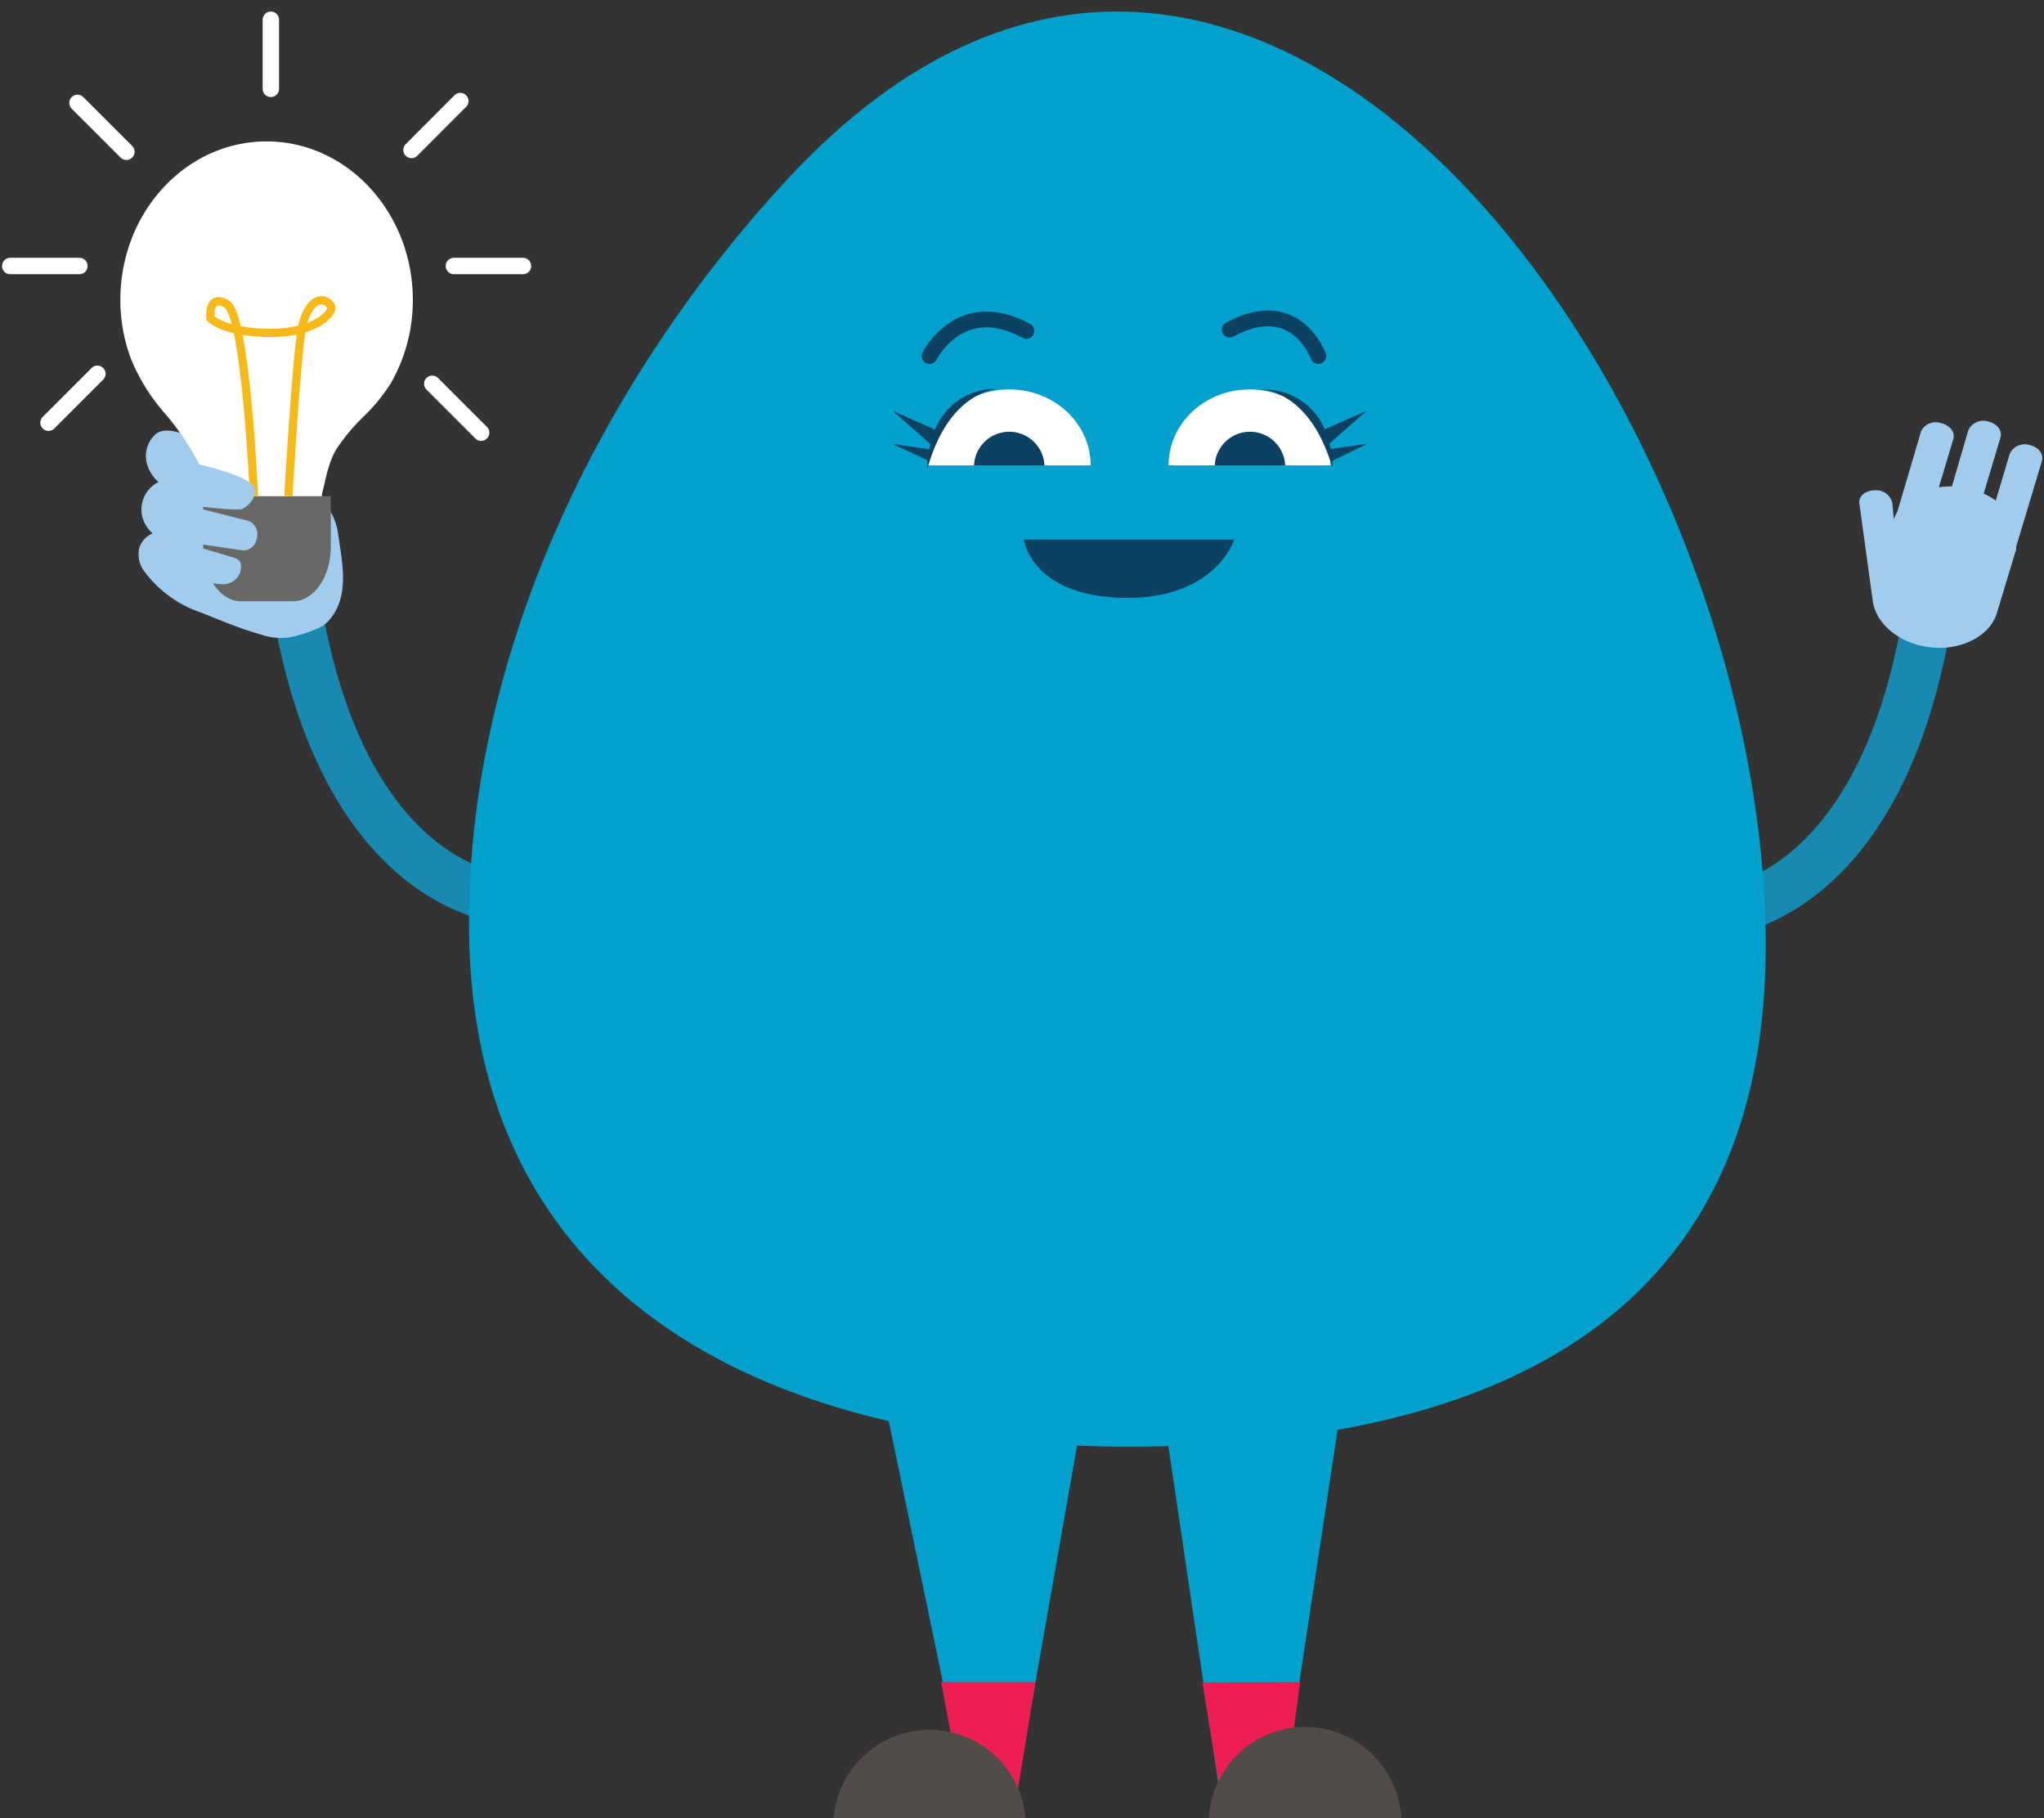 <svg xmlns="http://www.w3.org/2000/svg" viewBox="0 0 257.95 229.4"><rect x="0" y="0" width="257.95" height="229.4" fill="#333333" stroke="none"/><defs><style>.cls-1,.cls-5,.cls-8,.cls-9{fill:none;stroke-miterlimit:10;}.cls-1{stroke:#188ab2;stroke-width:6.21px;}.cls-1,.cls-5,.cls-9{stroke-linecap:round;}.cls-2{fill:#a2cced;}.cls-3{fill:#fff;}.cls-4{fill:#02a1cd;}.cls-5{stroke:#0d4161;stroke-width:1.99px;}.cls-6{fill:#0d4161;}.cls-7{fill:#686866;}.cls-8{stroke:#f7b918;stroke-width:1.04px;}.cls-9{stroke:#fff;stroke-width:2.07px;}.cls-10{fill:#ec1e52;}.cls-11{fill:#514c49;}</style></defs><g id="Layer_2" data-name="Layer 2"><path class="cls-1" d="M64.33,113.49S42.51,112.91,37,73.64"/><path class="cls-1" d="M216.29,115.16s21.82-.58,27.33-39.85"/><path class="cls-2" d="M41.56,78.22c2.65-3.08,1.59-7.35,1.09-11a7.76,7.76,0,0,0-1.14-3c-2.19-4-3.54-7.86-2.43-12.31a5,5,0,0,0,.21-2.81c-.56-1.5-2.66-1.88-4.06-1.13-1.75.95-2.81,3.18-3.35,5-.17.77-1,5.09,0,5.58A41.73,41.73,0,0,0,26.43,56c-3.57-1.46-5.43-2.18-6.72-1.28a3.69,3.69,0,0,0-1.1,4A4.66,4.66,0,0,0,20,60.81a3.91,3.91,0,0,0-1.74,1.74,3.83,3.83,0,0,0,0,3.46,4.35,4.35,0,0,0,1,1.29,3,3,0,0,0-1.67,1.76,3.65,3.65,0,0,0,.45,2.79,14.74,14.74,0,0,0,7.32,5.43c2.51,1,5,2.06,7.58,2.78a7.67,7.67,0,0,0,3.61.35,18.12,18.12,0,0,0,3.51-1.11A3.79,3.79,0,0,0,41.56,78.22Z"/><path class="cls-3" d="M45.85,52.59a22.46,22.46,0,0,0,3.49-4.27A21.1,21.1,0,0,0,52.1,37.84c0-11-8.26-20-18.45-20s-18.46,8.93-18.46,20a21.1,21.1,0,0,0,1.39,7.57,24.56,24.56,0,0,0,4.22,6.74,33.93,33.93,0,0,1,5.36,8.55c.92,2.4.5,6.22.5,6.22l13.58.36s-.86-.13.38-4.9c.49-1.91.79-4,1.85-5.74A24.3,24.3,0,0,1,45.85,52.59Z"/><polyline class="cls-4" points="161.46 228.84 169.33 176.93 146.63 176.93 154.54 230.34 160.6 226.5"/><polyline class="cls-4" points="121.86 226.09 111.98 178.42 136.62 178.42 127.76 228.84 119.31 226.09"/><path class="cls-2" d="M236.35,75.9c.4,2.53,2.77,4.82,6.12,5.57,4.27,1,8.57-.92,9.54-4.14l2.42-8V69l3.26-10.85c.25-.86-.45-1.76-1.56-2a2.08,2.08,0,0,0-2.5,1.09l-1.77,5.92a9.29,9.29,0,0,0-1.52-.89l2.12-7.09c.26-.86-.45-1.76-1.56-2a2.08,2.08,0,0,0-2.5,1.1l-2.07,7.09a10.17,10.17,0,0,0-1.65.11l1.83-6.1c.25-.85-.45-1.75-1.56-2a2.08,2.08,0,0,0-2.5,1l-3,10.16a5.5,5.5,0,0,0-.45,1l-.19-2.07a2.08,2.08,0,0,0-2.22-1.61h0c-1.15,0-2.07.75-1.94,1.64"/><path class="cls-4" d="M59.19,116.48c0-35.22,17.5-69.4,40.17-93.86,58.42-62.94,123.47,28,123.47,96.77,0,50.82-40.23,63.13-80.49,63.13S59.19,167.29,59.19,116.48Z"/><path class="cls-5" d="M117.31,44.92s3.82-7.74,12.22-3.17"/><path class="cls-5" d="M166.36,44.92s-2.79-7.89-11.18-3.33"/><path class="cls-6" d="M155.76,68.08s-2.36,7.58-14,7.35-12.55-7.35-12.55-7.35Z"/><path class="cls-3" d="M147.47,58.71c0-5.29,4.58-9.58,10.22-9.58s10.22,4.29,10.22,9.58"/><path class="cls-6" d="M153.3,58.71a4.45,4.45,0,0,1,8.89,0"/><path class="cls-3" d="M117.09,58.71c0-5.29,4.6-9.58,10.28-9.58s10.27,4.29,10.27,9.58"/><path class="cls-6" d="M122.92,58.71a4.45,4.45,0,0,1,8.89,0h0"/><path class="cls-6" d="M118,54.2l-5.31-2.34L117.4,56a3.56,3.56,0,0,1-.14.68L112.65,56l4.4,2.07a5.59,5.59,0,0,0,0,1c2.46-8.66,7.39-9.81,8.8-10A8.16,8.16,0,0,0,118,54.2Z"/><path class="cls-6" d="M125.78,49.16h0Z"/><path class="cls-6" d="M172.53,56l-4.61.64a2.87,2.87,0,0,0-.15-.68l4.72-4.14-5.32,2.34a8.15,8.15,0,0,0-7.81-5c1.41.16,6.35,1.31,8.82,10a9.07,9.07,0,0,0-.06-1Z"/><path class="cls-6" d="M157.29,49.16h-.39A1.27,1.27,0,0,1,157.29,49.16Z"/><path class="cls-7" d="M41.75,62.6V69c0,3.78-2.15,6.86-4.77,6.86H30.41c-2.62,0-4.77-3.08-4.77-6.86V62.6"/><path class="cls-8" d="M32.05,62.6s-1-22.81-3.43-24.23-2.06,1.81-2.06,1.81S28.38,42,34.17,42s8.09-2.67,7.58-3.41c-1-1.47-3-.75-3.68,3s-1.68,21-1.68,21"/><line class="cls-9" x1="34.18" y1="11.21" x2="34.18" y2="2.49"/><line class="cls-9" x1="57.28" y1="33.56" x2="66" y2="33.56"/><line class="cls-9" x1="1.29" y1="33.56" x2="10.02" y2="33.56"/><line class="cls-9" x1="51.93" y1="18.92" x2="58.09" y2="12.75"/><line class="cls-9" x1="6.12" y1="53.33" x2="12.29" y2="47.16"/><line class="cls-9" x1="54.55" y1="48.42" x2="60.72" y2="54.59"/><line class="cls-9" x1="9.78" y1="12.98" x2="15.95" y2="19.15"/><path class="cls-2" d="M32.31,68.29a2.84,2.84,0,0,0,.17-1,1.73,1.73,0,0,0-1.31-1.62l-8.41-2.12s6.08.93,7.78.69v0s1.83-.89,1.6-2.55-7.43-3.19-7.43-3.19l-1.27-1.19c-2.46-2.16-2.21-2.43-2.21-2.43L21,65.09s-3.32,5.8-1.38,6.86c1.75,1,7,1.65,8.2,1.75h0a2.36,2.36,0,0,0,2.2-.94,2.12,2.12,0,0,0,.38-1.5c-.12-.87-1-.9-1.38-1.05l-6.71-2,8.14,1.21A1.7,1.7,0,0,0,32.31,68.29Z"/><polygon class="cls-10" points="118.77 212.21 130.67 212.21 127.89 229.26 121.93 229.26 118.77 212.21"/><polygon class="cls-10" points="151.74 212.27 164.08 212.21 161.76 229.26 154.51 229.26 151.74 212.27"/><path class="cls-11" d="M105.16,230.4a12.15,12.15,0,1,1,24.3,0h0"/><path class="cls-11" d="M152.54,230.4a12.16,12.16,0,1,1,24.31-.7c0,.23,0,.47,0,.7"/></g></svg>